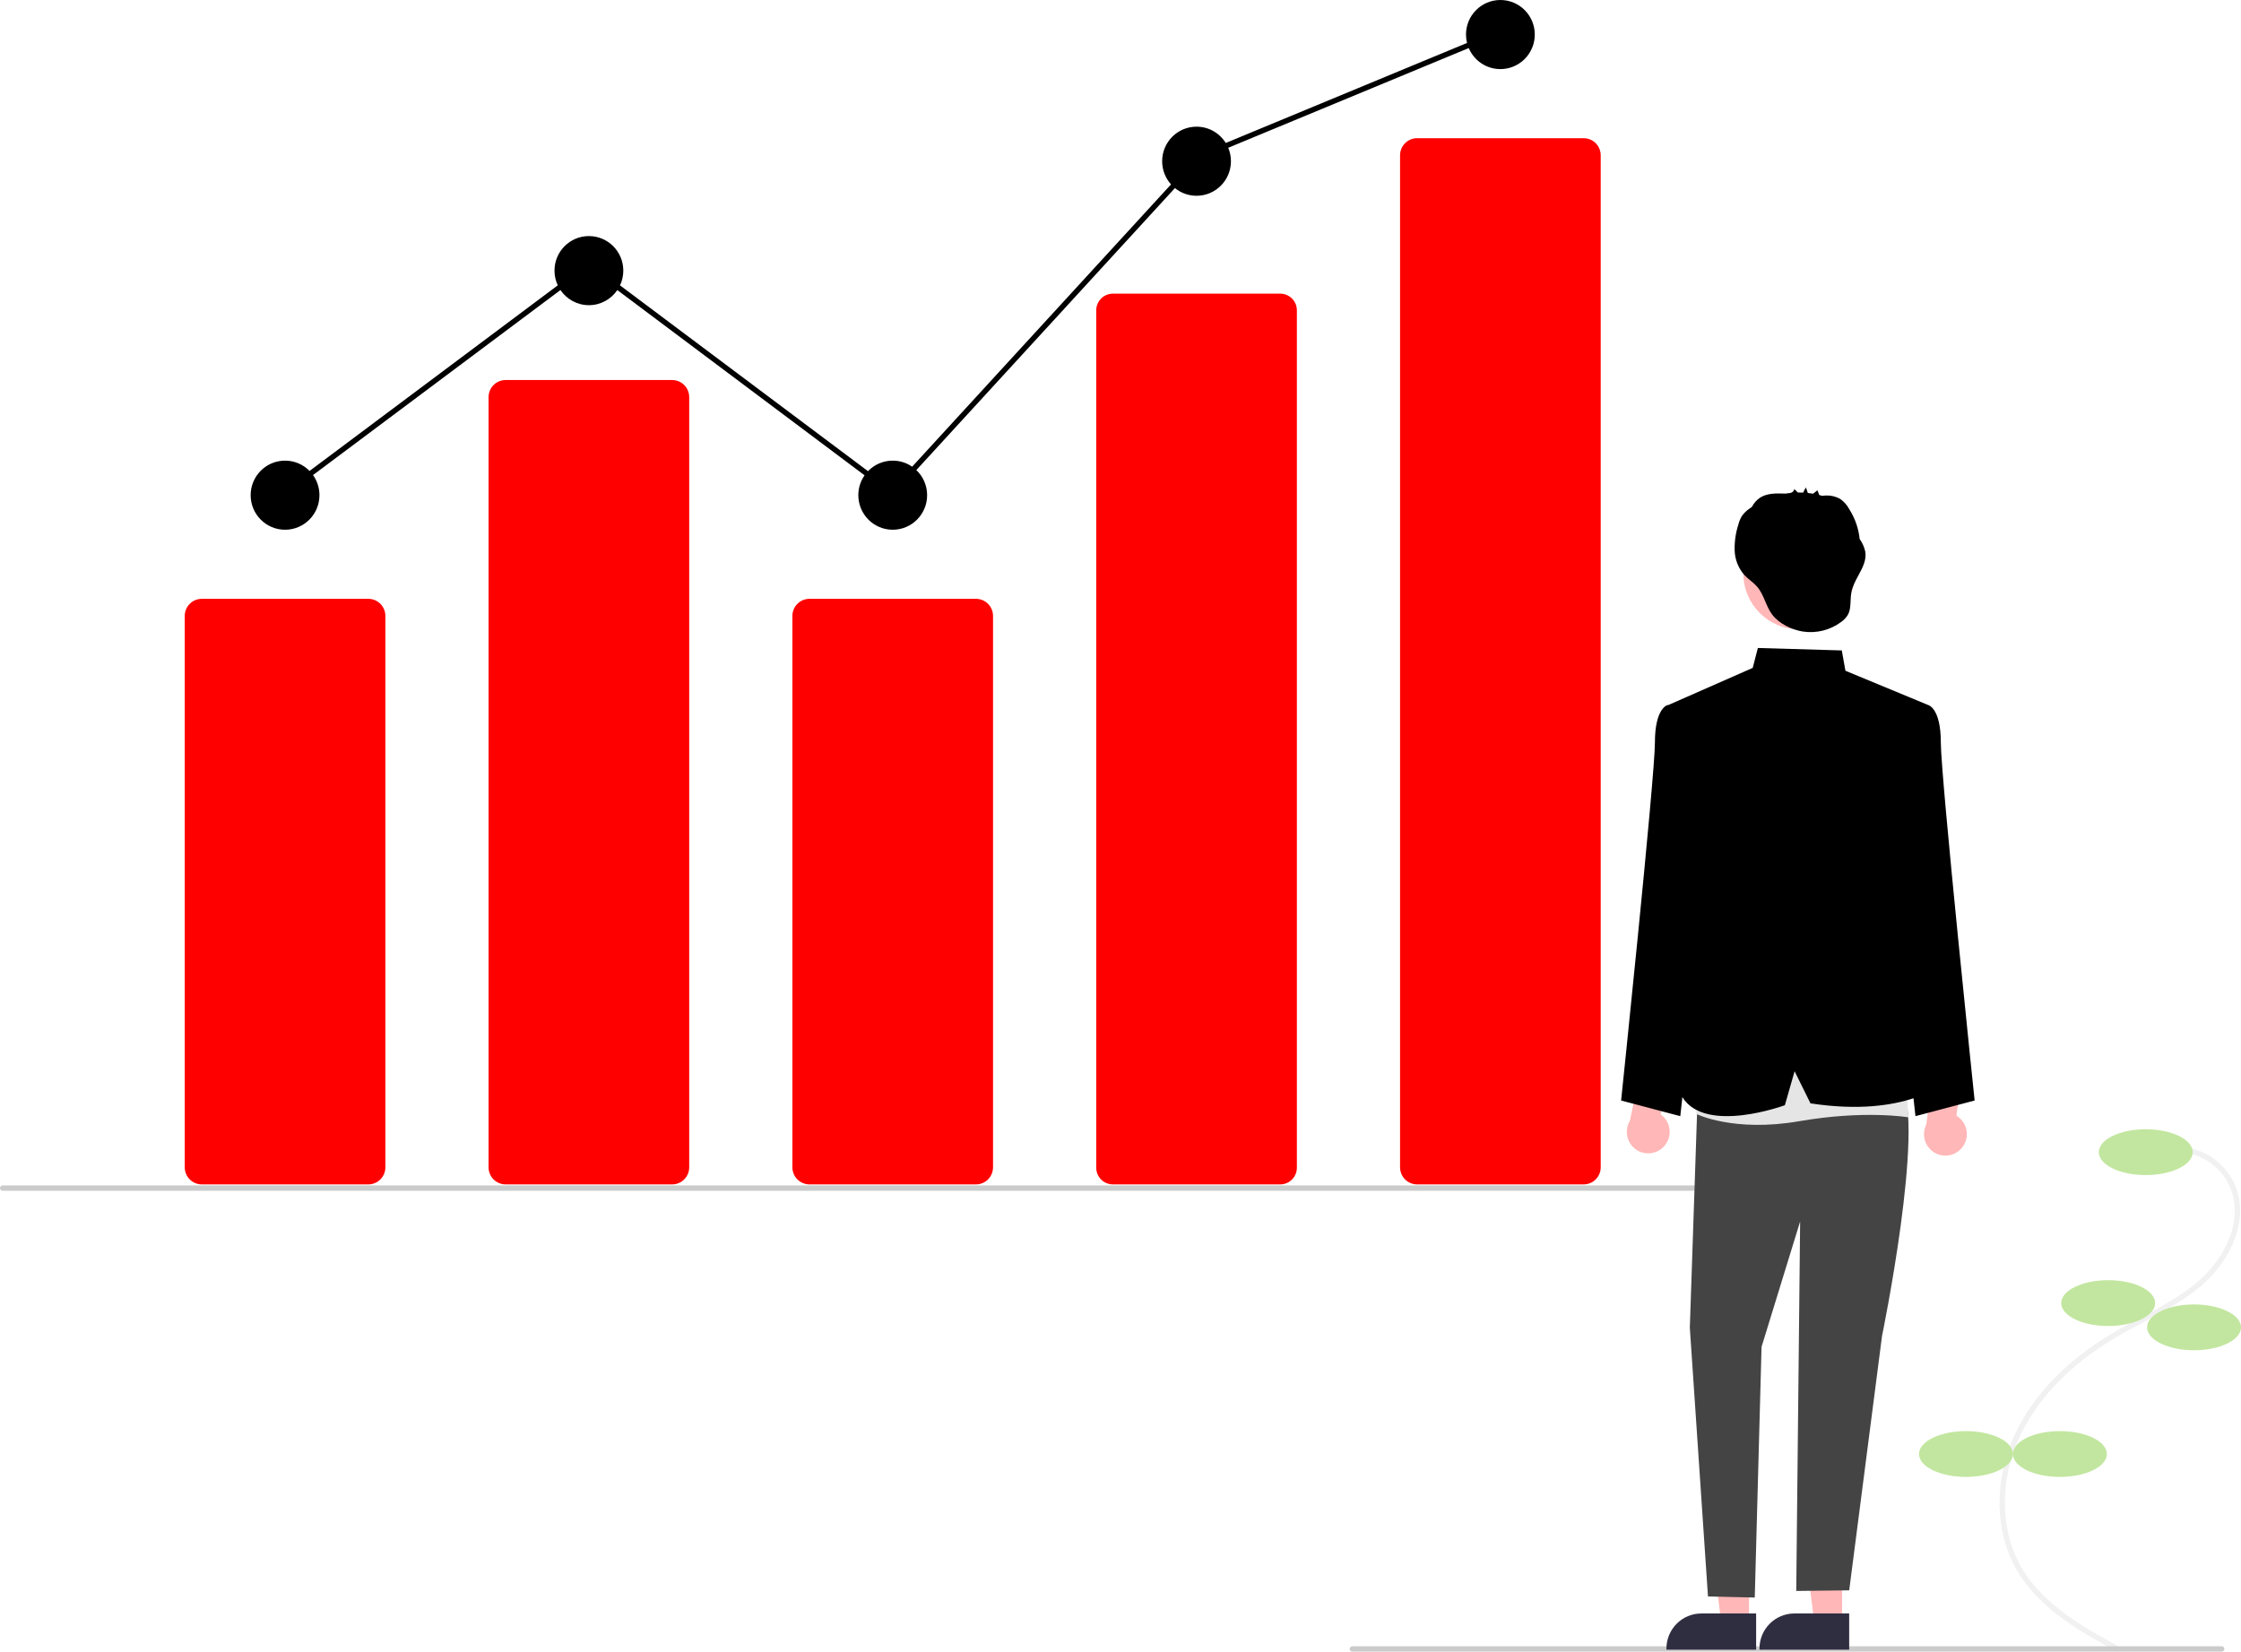 <svg width="217" height="160" viewBox="0 0 217 160" fill="none" xmlns="http://www.w3.org/2000/svg">
<path d="M205.106 160L205.354 159.541C202.04 157.741 197.916 155.501 195.762 151.825C193.639 148.201 193.591 143.28 195.638 138.982C197.38 135.324 200.579 132.048 204.89 129.506C205.741 129.004 206.633 128.529 207.497 128.069C209.583 126.959 211.741 125.81 213.52 124.18C215.971 121.935 217.825 118.169 216.443 114.814C215.988 113.743 215.244 112.821 214.294 112.154C213.345 111.487 212.228 111.1 211.07 111.038L211.041 111.559C212.101 111.616 213.125 111.97 213.995 112.581C214.865 113.192 215.547 114.036 215.964 115.017C217.248 118.134 215.486 121.673 213.17 123.795C211.439 125.38 209.311 126.513 207.253 127.608C206.385 128.07 205.487 128.548 204.627 129.055C200.226 131.65 196.956 135.005 195.169 138.757C193.049 143.209 193.105 148.318 195.314 152.089C197.542 155.891 201.736 158.169 205.106 160Z" fill="#F1F1F1"/>
<path fill-rule="evenodd" clip-rule="evenodd" d="M207.777 113.789C210.288 113.789 212.324 112.796 212.324 111.571C212.324 110.345 210.288 109.352 207.777 109.352C205.266 109.352 203.23 110.345 203.23 111.571C203.23 112.796 205.266 113.789 207.777 113.789ZM204.139 128.403C206.65 128.403 208.685 127.41 208.685 126.185C208.685 124.96 206.65 123.967 204.139 123.967C201.627 123.967 199.592 124.96 199.592 126.185C199.592 127.41 201.627 128.403 204.139 128.403ZM217 128.534C217 129.759 214.964 130.752 212.453 130.752C209.942 130.752 207.906 129.759 207.906 128.534C207.906 127.309 209.942 126.316 212.453 126.316C214.964 126.316 217 127.309 217 128.534ZM199.463 143.018C201.974 143.018 204.01 142.025 204.01 140.8C204.01 139.575 201.974 138.582 199.463 138.582C196.952 138.582 194.916 139.575 194.916 140.8C194.916 142.025 196.952 143.018 199.463 143.018ZM194.916 140.8C194.916 142.025 192.88 143.018 190.369 143.018C187.858 143.018 185.822 142.025 185.822 140.8C185.822 139.575 187.858 138.582 190.369 138.582C192.88 138.582 194.916 139.575 194.916 140.8Z" fill="#C2E69F"/>

<path class="fill-primary" fill-rule="evenodd" clip-rule="evenodd" d="M137.218 114.692H153.351C153.788 114.691 154.207 114.517 154.516 114.207C154.825 113.896 154.999 113.476 154.999 113.037V15.037C154.999 14.598 154.825 14.177 154.516 13.867C154.207 13.557 153.788 13.382 153.351 13.382H137.218C136.781 13.382 136.362 13.557 136.054 13.867C135.745 14.177 135.571 14.598 135.57 15.037V113.037C135.571 113.476 135.745 113.896 136.054 114.207C136.362 114.517 136.781 114.691 137.218 114.692ZM123.931 114.692H107.798C107.371 114.701 106.958 114.54 106.649 114.244C106.34 113.947 106.161 113.54 106.15 113.112V30.016C106.161 29.587 106.34 29.18 106.649 28.884C106.958 28.588 107.371 28.427 107.798 28.436H123.931C124.358 28.427 124.771 28.588 125.08 28.884C125.389 29.18 125.569 29.587 125.579 30.016V113.112C125.569 113.54 125.389 113.947 125.08 114.244C124.771 114.54 124.358 114.701 123.931 114.692ZM65.09 114.692H48.956C48.52 114.691 48.101 114.517 47.792 114.206C47.483 113.896 47.309 113.475 47.309 113.037V38.455C47.309 38.016 47.483 37.595 47.792 37.285C48.101 36.975 48.52 36.8 48.956 36.8H65.09C65.526 36.8 65.945 36.975 66.254 37.285C66.563 37.595 66.737 38.016 66.737 38.455V113.037C66.737 113.475 66.563 113.896 66.254 114.206C65.945 114.517 65.526 114.691 65.09 114.692ZM35.67 114.692H19.537C19.1 114.691 18.681 114.517 18.372 114.206C18.063 113.896 17.889 113.475 17.889 113.037V59.643C17.889 59.204 18.063 58.783 18.372 58.473C18.681 58.163 19.1 57.988 19.537 57.988H35.67C36.106 57.988 36.525 58.163 36.834 58.473C37.143 58.783 37.317 59.204 37.317 59.643V113.037C37.317 113.475 37.143 113.896 36.834 114.206C36.525 114.517 36.106 114.691 35.67 114.692ZM78.376 114.692H94.509C94.946 114.691 95.365 114.517 95.674 114.206C95.983 113.896 96.157 113.475 96.157 113.037V59.643C96.157 59.204 95.983 58.783 95.674 58.473C95.365 58.163 94.946 57.988 94.509 57.988H78.376C77.939 57.988 77.521 58.163 77.212 58.473C76.903 58.783 76.729 59.204 76.728 59.643V113.037C76.729 113.475 76.903 113.896 77.212 114.206C77.521 114.517 77.939 114.691 78.376 114.692Z" fill="red"/>
<path d="M172.257 115.313H0.26C0.191 115.313 0.125 115.286 0.076 115.237C0.027 115.188 0 115.121 0 115.052C0 114.983 0.027 114.917 0.076 114.868C0.125 114.819 0.191 114.791 0.26 114.791H172.257C172.326 114.791 172.392 114.819 172.44 114.868C172.489 114.917 172.516 114.983 172.516 115.052C172.516 115.121 172.489 115.188 172.44 115.237C172.392 115.286 172.326 115.313 172.257 115.313Z" fill="#CBCBCB"/>
<path d="M215.127 159.939H130.947C130.878 159.939 130.812 159.911 130.764 159.862C130.715 159.813 130.688 159.747 130.688 159.678C130.688 159.608 130.715 159.542 130.764 159.493C130.812 159.444 130.878 159.417 130.947 159.417H215.127C215.196 159.417 215.262 159.444 215.311 159.493C215.359 159.542 215.387 159.608 215.387 159.678C215.387 159.747 215.359 159.813 215.311 159.862C215.262 159.911 215.196 159.939 215.127 159.939Z" fill="#CBCBCB"/>
<path fill-rule="evenodd" clip-rule="evenodd" d="M179.604 55.519C179.604 58.513 177.188 60.94 174.207 60.94C171.227 60.94 168.811 58.513 168.811 55.519C168.811 52.526 171.227 50.099 174.207 50.099C177.188 50.099 179.604 52.526 179.604 55.519ZM161.069 111.072C161.282 110.859 161.447 110.601 161.55 110.317C161.654 110.033 161.695 109.729 161.669 109.428C161.643 109.126 161.552 108.834 161.402 108.572C161.252 108.31 161.046 108.084 160.8 107.91L161.821 103.294L159.18 101.986L157.828 108.525C157.565 108.961 157.47 109.478 157.561 109.979C157.652 110.48 157.923 110.93 158.322 111.244C158.722 111.558 159.222 111.714 159.728 111.682C160.234 111.65 160.711 111.433 161.069 111.072ZM189.954 111.172C190.151 110.943 190.295 110.674 190.377 110.382C190.458 110.091 190.475 109.785 190.426 109.487C190.378 109.188 190.264 108.904 190.094 108.654C189.924 108.404 189.702 108.195 189.443 108.041L190.106 103.359L187.371 102.26L186.528 108.886C186.299 109.34 186.244 109.863 186.373 110.356C186.503 110.848 186.807 111.276 187.23 111.558C187.652 111.84 188.163 111.956 188.665 111.885C189.167 111.814 189.626 111.561 189.954 111.172ZM166.668 157.123L169.362 157.124L169.362 146.688L165.387 146.687L166.668 157.123ZM178.372 157.124L175.678 157.123L174.397 146.687L178.372 146.688L178.372 157.124Z" fill="#FFB7B7"/>
<path fill-rule="evenodd" clip-rule="evenodd" d="M161.363 159.747L170.049 159.747L170.049 156.241L164.744 156.241H164.744C163.847 156.241 162.988 156.599 162.354 157.236C161.72 157.872 161.363 158.736 161.363 159.637V159.747ZM170.373 159.747L179.059 159.747L179.059 156.241L173.754 156.241H173.754C172.857 156.241 171.997 156.599 171.363 157.236C170.729 157.872 170.373 158.736 170.373 159.637V159.747Z" fill="#2F2E41"/>
<path d="M164.423 105.042L163.629 128.569L165.387 154.594L169.916 154.699L170.575 130.423L174.31 118.284L173.933 154.061L179.062 154L182.238 129.385C182.238 129.385 186.433 109.015 184.107 105.042L173.394 101.464L164.423 105.042Z" fill="#444444"/>
<path d="M164.51 102.207L164.252 107.867C164.252 107.867 167.866 109.673 174.219 108.573C180.573 107.472 184.796 108.198 184.796 108.198L184.308 100.983L164.51 102.207Z" fill="#E5E5E5"/>
<path fill-rule="evenodd" clip-rule="evenodd" d="M180.074 52.195C180.337 52.562 180.523 52.978 180.619 53.419C180.753 54.234 180.356 54.971 179.952 55.72C179.667 56.248 179.379 56.782 179.271 57.355C179.221 57.619 179.21 57.894 179.198 58.167C179.177 58.657 179.157 59.144 178.916 59.562C178.752 59.824 178.538 60.05 178.285 60.227C177.758 60.619 177.159 60.904 176.523 61.063C175.886 61.222 175.225 61.254 174.576 61.156C173.497 60.987 172.268 60.397 171.595 59.501C171.307 59.117 171.121 58.678 170.934 58.238C170.709 57.706 170.483 57.173 170.075 56.735C169.895 56.541 169.691 56.372 169.486 56.203C169.281 56.034 169.075 55.864 168.895 55.669C168.325 55.014 167.999 54.181 167.97 53.311C167.945 52.448 168.069 51.587 168.338 50.766C168.408 50.493 168.515 50.232 168.657 49.989C168.852 49.707 169.097 49.463 169.379 49.27C169.454 49.214 169.532 49.161 169.61 49.108C169.618 49.102 169.627 49.096 169.635 49.09C169.818 48.734 170.086 48.428 170.415 48.201C171.098 47.751 171.97 47.773 172.79 47.794C172.815 47.795 172.84 47.796 172.865 47.796C172.874 47.796 172.883 47.796 172.892 47.797C172.896 47.797 172.9 47.797 172.903 47.797C173.059 47.771 173.216 47.75 173.373 47.734C173.465 47.716 173.55 47.671 173.617 47.605C173.684 47.539 173.73 47.455 173.75 47.363L174.092 47.693C174.263 47.69 174.434 47.693 174.604 47.702C174.68 47.528 174.769 47.36 174.87 47.2L175.057 47.737C175.229 47.755 175.399 47.778 175.569 47.808L175.971 47.487C175.991 47.471 176.044 47.618 176.093 47.754C176.119 47.825 176.143 47.893 176.162 47.934C176.254 47.958 176.346 47.983 176.437 48.011C176.504 48.008 176.575 48.001 176.64 47.994C176.713 47.986 176.779 47.979 176.825 47.98C177.31 47.963 177.79 48.083 178.211 48.327C178.578 48.595 178.879 48.944 179.091 49.347C179.633 50.208 179.969 51.183 180.074 52.195ZM162.705 108.083L162.906 106.24C165.142 109.865 172.833 107.023 172.833 107.023L173.774 103.732L175.312 106.844C180.011 107.562 183.263 107.022 185.288 106.35L185.477 108.083L191.207 106.568C191.207 106.568 187.933 75.248 187.933 71.889C187.933 68.531 186.7 68.268 186.7 68.268L186.7 68.268L186.7 68.268L178.696 64.953L178.344 62.985L170.217 62.749L169.719 64.675L161.522 68.283L161.482 68.268C161.482 68.268 160.249 68.531 160.249 71.889C160.249 75.248 156.975 106.568 156.975 106.568L162.705 108.083Z" fill="black"/>
<path fill-rule="evenodd" clip-rule="evenodd" d="M145.286 6.691C147.125 6.691 148.616 5.193 148.616 3.345C148.616 1.498 147.125 -0 145.286 -0C143.446 -0 141.955 1.498 141.955 3.345C141.955 3.626 141.99 3.899 142.054 4.159L118.692 13.845C118.104 12.897 117.057 12.267 115.864 12.267C114.024 12.267 112.533 13.765 112.533 15.613C112.533 16.476 112.858 17.262 113.393 17.855L88.326 45.191C87.791 44.822 87.143 44.606 86.444 44.606C85.504 44.606 84.656 44.997 84.05 45.625L60.037 27.634C60.241 27.201 60.355 26.717 60.355 26.206C60.355 24.358 58.864 22.861 57.024 22.861C55.184 22.861 53.693 24.358 53.693 26.206C53.693 26.715 53.807 27.198 54.01 27.631L29.975 45.604C29.371 44.988 28.531 44.606 27.602 44.606C25.763 44.606 24.271 46.104 24.271 47.951C24.271 49.799 25.763 51.297 27.602 51.297C29.442 51.297 30.933 49.799 30.933 47.951C30.933 47.225 30.702 46.552 30.31 46.004L54.269 28.087C54.869 28.971 55.879 29.552 57.024 29.552C58.168 29.552 59.177 28.972 59.777 28.09L83.719 46.028C83.337 46.572 83.113 47.235 83.113 47.951C83.113 49.799 84.605 51.297 86.444 51.297C88.283 51.297 89.775 49.799 89.775 47.951C89.775 46.994 89.374 46.13 88.731 45.52L113.77 18.214C114.342 18.679 115.071 18.958 115.864 18.958C117.703 18.958 119.194 17.46 119.194 15.613C119.194 15.15 119.101 14.71 118.932 14.309L142.22 4.655C142.728 5.852 143.909 6.691 145.286 6.691Z" fill="black"/>
</svg>

